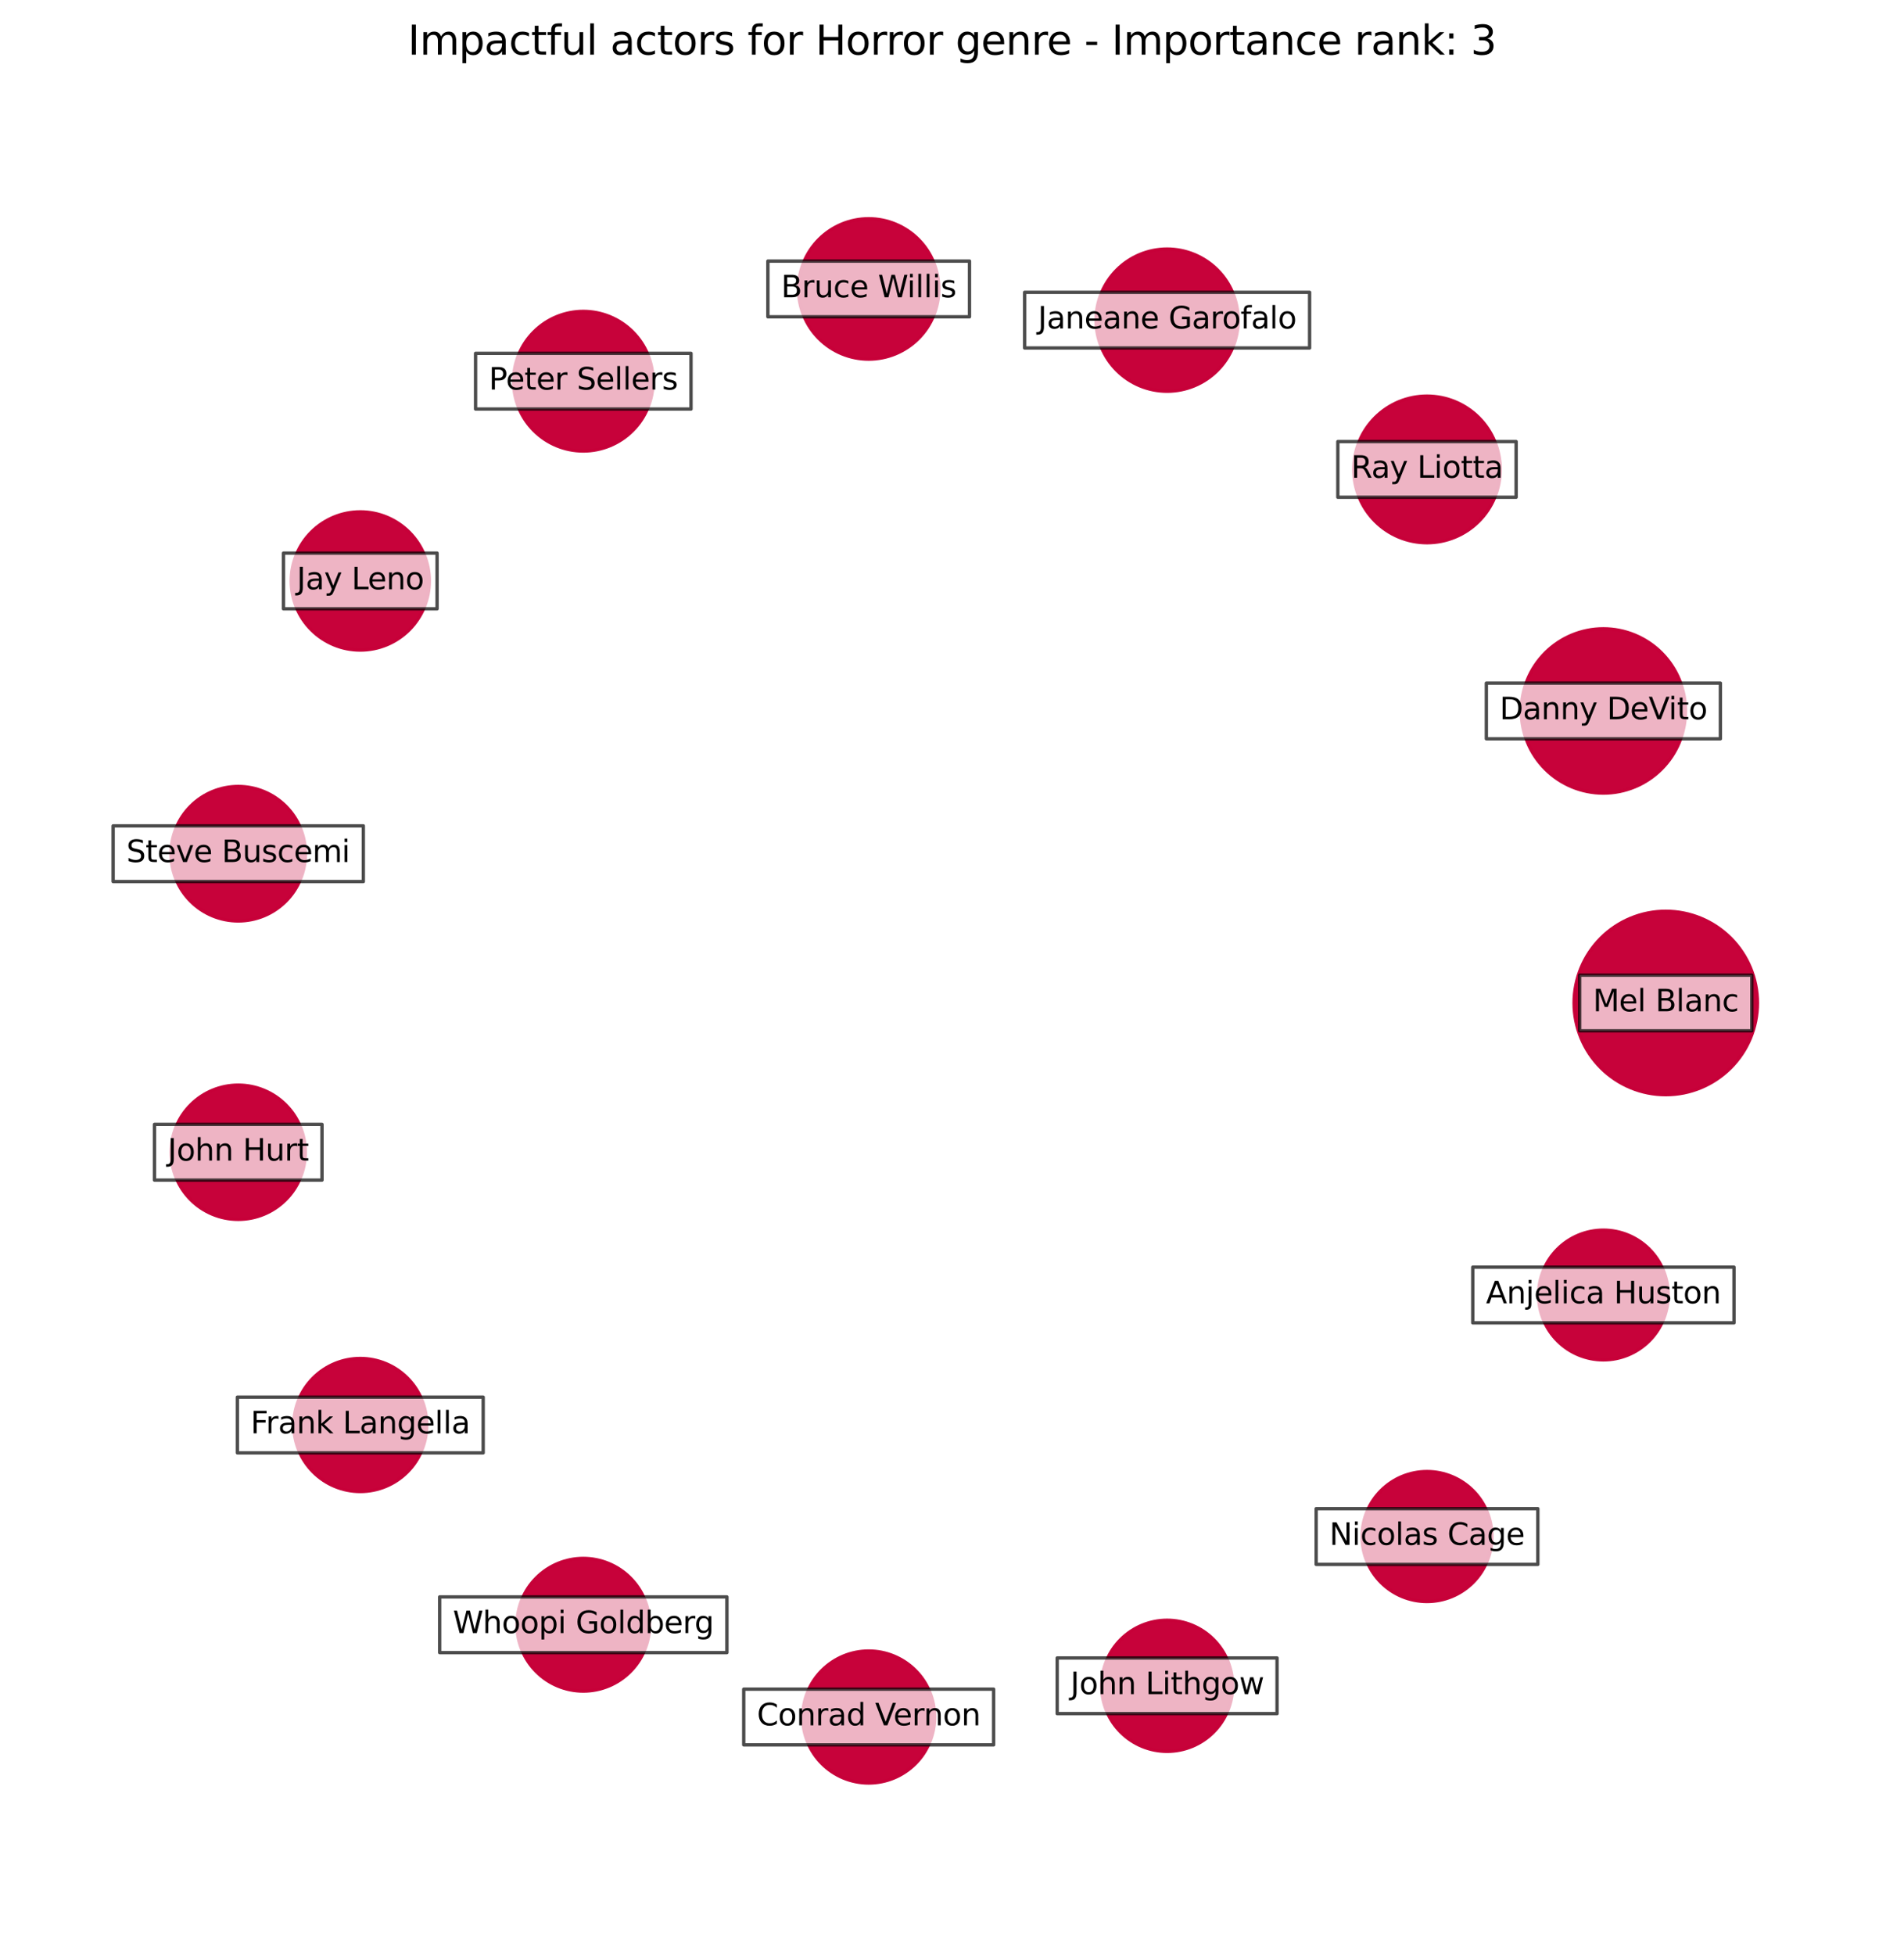<?xml version="1.0" encoding="utf-8" standalone="no"?>
<!DOCTYPE svg PUBLIC "-//W3C//DTD SVG 1.1//EN"
  "http://www.w3.org/Graphics/SVG/1.1/DTD/svg11.dtd">
<svg xmlns:xlink="http://www.w3.org/1999/xlink" width="568.8pt" height="583.918pt" viewBox="0 0 568.8 583.918" xmlns="http://www.w3.org/2000/svg" version="1.1">
 <defs>
  <style type="text/css">*{stroke-linejoin: round; stroke-linecap: butt}</style>
 </defs>
 <g id="figure_1">
  <g id="patch_1">
   <path d="M 0 583.918 
L 568.8 583.918 
L 568.8 0 
L 0 0 
z
" style="fill: #ffffff"/>
  </g>
  <g id="axes_1">
   <g id="PathCollection_1">
    <path d="M 497.631 326.904 
C 504.894 326.904 511.86 324.019 516.996 318.883 
C 522.131 313.747 525.017 306.781 525.017 299.518 
C 525.017 292.255 522.131 285.289 516.996 280.153 
C 511.86 275.018 504.894 272.132 497.631 272.132 
C 490.368 272.132 483.401 275.018 478.266 280.153 
C 473.13 285.289 470.245 292.255 470.245 299.518 
C 470.245 306.781 473.13 313.747 478.266 318.883 
C 483.401 324.019 490.368 326.904 497.631 326.904 
z
" clip-path="url(#p9fab68c768)" style="fill: #c70039; fill-opacity: 0.99; stroke: #c70039; stroke-opacity: 0.99"/>
    <path d="M 478.992 236.839 
C 485.497 236.839 491.737 234.255 496.336 229.655 
C 500.936 225.056 503.52 218.816 503.52 212.312 
C 503.52 205.807 500.936 199.567 496.336 194.968 
C 491.737 190.368 485.497 187.784 478.992 187.784 
C 472.487 187.784 466.248 190.368 461.649 194.968 
C 457.049 199.567 454.464 205.807 454.464 212.312 
C 454.464 218.816 457.049 225.056 461.649 229.655 
C 466.248 234.255 472.487 236.839 478.992 236.839 
z
" clip-path="url(#p9fab68c768)" style="fill: #c70039; fill-opacity: 0.99; stroke: #c70039; stroke-opacity: 0.99"/>
    <path d="M 426.3 162.071 
C 432.104 162.071 437.672 159.764 441.776 155.66 
C 445.88 151.556 448.186 145.988 448.186 140.184 
C 448.186 134.38 445.88 128.812 441.776 124.708 
C 437.672 120.603 432.104 118.297 426.3 118.297 
C 420.495 118.297 414.928 120.603 410.824 124.708 
C 406.719 128.812 404.413 134.38 404.413 140.184 
C 404.413 145.988 406.719 151.556 410.824 155.66 
C 414.928 159.764 420.495 162.071 426.3 162.071 
z
" clip-path="url(#p9fab68c768)" style="fill: #c70039; fill-opacity: 0.99; stroke: #c70039; stroke-opacity: 0.99"/>
    <path d="M 348.664 116.832 
C 354.293 116.832 359.693 114.595 363.673 110.615 
C 367.653 106.635 369.89 101.236 369.89 95.607 
C 369.89 89.978 367.653 84.578 363.673 80.598 
C 359.693 76.618 354.293 74.381 348.664 74.381 
C 343.035 74.381 337.636 76.618 333.656 80.598 
C 329.675 84.578 327.439 89.978 327.439 95.607 
C 327.439 101.236 329.675 106.635 333.656 110.615 
C 337.636 114.595 343.035 116.832 348.664 116.832 
z
" clip-path="url(#p9fab68c768)" style="fill: #c70039; fill-opacity: 0.99; stroke: #c70039; stroke-opacity: 0.99"/>
    <path d="M 259.51 107.248 
C 265.068 107.248 270.4 105.039 274.331 101.109 
C 278.261 97.178 280.47 91.846 280.47 86.287 
C 280.47 80.729 278.261 75.397 274.331 71.466 
C 270.4 67.536 265.068 65.327 259.51 65.327 
C 253.951 65.327 248.619 67.536 244.688 71.466 
C 240.758 75.397 238.549 80.729 238.549 86.287 
C 238.549 91.846 240.758 97.178 244.688 101.109 
C 248.619 105.039 253.951 107.248 259.51 107.248 
z
" clip-path="url(#p9fab68c768)" style="fill: #c70039; fill-opacity: 0.99; stroke: #c70039; stroke-opacity: 0.99"/>
    <path d="M 174.251 134.683 
C 179.779 134.683 185.082 132.486 188.991 128.577 
C 192.9 124.668 195.096 119.366 195.096 113.838 
C 195.096 108.31 192.9 103.007 188.991 99.098 
C 185.082 95.189 179.779 92.993 174.251 92.993 
C 168.723 92.993 163.421 95.189 159.512 99.098 
C 155.603 103.007 153.406 108.31 153.406 113.838 
C 153.406 119.366 155.603 124.668 159.512 128.577 
C 163.421 132.486 168.723 134.683 174.251 134.683 
z
" clip-path="url(#p9fab68c768)" style="fill: #c70039; fill-opacity: 0.99; stroke: #c70039; stroke-opacity: 0.99"/>
    <path d="M 107.631 194.127 
C 113.104 194.127 118.352 191.953 122.222 188.084 
C 126.091 184.215 128.265 178.966 128.265 173.494 
C 128.265 168.022 126.091 162.773 122.222 158.904 
C 118.352 155.034 113.104 152.86 107.631 152.86 
C 102.159 152.86 96.911 155.034 93.041 158.904 
C 89.172 162.773 86.998 168.022 86.998 173.494 
C 86.998 178.966 89.172 184.215 93.041 188.084 
C 96.911 191.953 102.159 194.127 107.631 194.127 
z
" clip-path="url(#p9fab68c768)" style="fill: #c70039; fill-opacity: 0.99; stroke: #c70039; stroke-opacity: 0.99"/>
    <path d="M 71.169 275.018 
C 76.494 275.018 81.601 272.903 85.366 269.138 
C 89.131 265.373 91.247 260.265 91.247 254.941 
C 91.247 249.616 89.131 244.509 85.366 240.744 
C 81.601 236.979 76.494 234.863 71.169 234.863 
C 65.845 234.863 60.737 236.979 56.972 240.744 
C 53.207 244.509 51.092 249.616 51.092 254.941 
C 51.092 260.265 53.207 265.373 56.972 269.138 
C 60.737 272.903 65.845 275.018 71.169 275.018 
z
" clip-path="url(#p9fab68c768)" style="fill: #c70039; fill-opacity: 0.99; stroke: #c70039; stroke-opacity: 0.99"/>
    <path d="M 71.169 364.137 
C 76.484 364.137 81.582 362.025 85.34 358.267 
C 89.099 354.508 91.21 349.41 91.21 344.096 
C 91.21 338.781 89.099 333.683 85.34 329.924 
C 81.582 326.166 76.484 324.054 71.169 324.054 
C 65.854 324.054 60.756 326.166 56.998 329.924 
C 53.24 333.683 51.128 338.781 51.128 344.096 
C 51.128 349.41 53.24 354.508 56.998 358.267 
C 60.756 362.025 65.854 364.137 71.169 364.137 
z
" clip-path="url(#p9fab68c768)" style="fill: #c70039; fill-opacity: 0.99; stroke: #c70039; stroke-opacity: 0.99"/>
    <path d="M 107.631 445.403 
C 112.899 445.403 117.951 443.311 121.675 439.586 
C 125.4 435.862 127.493 430.81 127.493 425.542 
C 127.493 420.275 125.4 415.223 121.675 411.499 
C 117.951 407.774 112.899 405.681 107.631 405.681 
C 102.364 405.681 97.312 407.774 93.588 411.499 
C 89.863 415.223 87.77 420.275 87.77 425.542 
C 87.77 430.81 89.863 435.862 93.588 439.586 
C 97.312 443.311 102.364 445.403 107.631 445.403 
z
" clip-path="url(#p9fab68c768)" style="fill: #c70039; fill-opacity: 0.99; stroke: #c70039; stroke-opacity: 0.99"/>
    <path d="M 174.251 505.008 
C 179.505 505.008 184.544 502.921 188.259 499.206 
C 191.973 495.491 194.061 490.452 194.061 485.199 
C 194.061 479.945 191.973 474.906 188.259 471.191 
C 184.544 467.477 179.505 465.389 174.251 465.389 
C 168.998 465.389 163.959 467.477 160.244 471.191 
C 156.529 474.906 154.442 479.945 154.442 485.199 
C 154.442 490.452 156.529 495.491 160.244 499.206 
C 163.959 502.921 168.998 505.008 174.251 505.008 
z
" clip-path="url(#p9fab68c768)" style="fill: #c70039; fill-opacity: 0.99; stroke: #c70039; stroke-opacity: 0.99"/>
    <path d="M 259.51 532.455 
C 264.736 532.455 269.748 530.379 273.444 526.683 
C 277.139 522.988 279.216 517.975 279.216 512.749 
C 279.216 507.523 277.139 502.51 273.444 498.815 
C 269.748 495.119 264.736 493.043 259.51 493.043 
C 254.283 493.043 249.271 495.119 245.575 498.815 
C 241.88 502.51 239.804 507.523 239.804 512.749 
C 239.804 517.975 241.88 522.988 245.575 526.683 
C 249.271 530.379 254.283 532.455 259.51 532.455 
z
" clip-path="url(#p9fab68c768)" style="fill: #c70039; fill-opacity: 0.99; stroke: #c70039; stroke-opacity: 0.99"/>
    <path d="M 348.664 523.001 
C 353.855 523.001 358.833 520.939 362.503 517.269 
C 366.173 513.599 368.236 508.62 368.236 503.43 
C 368.236 498.239 366.173 493.261 362.503 489.591 
C 358.833 485.921 353.855 483.858 348.664 483.858 
C 343.474 483.858 338.495 485.921 334.825 489.591 
C 331.155 493.261 329.093 498.239 329.093 503.43 
C 329.093 508.62 331.155 513.599 334.825 517.269 
C 338.495 520.939 343.474 523.001 348.664 523.001 
z
" clip-path="url(#p9fab68c768)" style="fill: #c70039; fill-opacity: 0.99; stroke: #c70039; stroke-opacity: 0.99"/>
    <path d="M 426.3 478.256 
C 431.446 478.256 436.382 476.212 440.021 472.573 
C 443.659 468.934 445.704 463.998 445.704 458.852 
C 445.704 453.706 443.659 448.77 440.021 445.131 
C 436.382 441.493 431.446 439.448 426.3 439.448 
C 421.154 439.448 416.218 441.493 412.579 445.131 
C 408.94 448.77 406.896 453.706 406.896 458.852 
C 406.896 463.998 408.94 468.934 412.579 472.573 
C 416.218 476.212 421.154 478.256 426.3 478.256 
z
" clip-path="url(#p9fab68c768)" style="fill: #c70039; fill-opacity: 0.99; stroke: #c70039; stroke-opacity: 0.99"/>
    <path d="M 478.992 406.09 
C 484.128 406.09 489.054 404.049 492.685 400.418 
C 496.317 396.786 498.357 391.86 498.357 386.725 
C 498.357 381.589 496.317 376.663 492.685 373.032 
C 489.054 369.4 484.128 367.36 478.992 367.36 
C 473.857 367.36 468.931 369.4 465.299 373.032 
C 461.668 376.663 459.627 381.589 459.627 386.725 
C 459.627 391.86 461.668 396.786 465.299 400.418 
C 468.931 404.049 473.857 406.09 478.992 406.09 
z
" clip-path="url(#p9fab68c768)" style="fill: #c70039; fill-opacity: 0.99; stroke: #c70039; stroke-opacity: 0.99"/>
   </g>
   <g id="text_1">
    <g id="patch_2">
     <path d="M 471.917 307.833 
L 523.344 307.833 
L 523.344 291.203 
L 471.917 291.203 
z
" clip-path="url(#p9fab68c768)" style="fill: #ffffff; opacity: 0.7; stroke: #000000; stroke-linejoin: miter"/>
    </g>
    <g clip-path="url(#p9fab68c768)">
     <!-- Mel Blanc -->
     <g transform="translate(475.877 302.002)scale(0.09 -0.09)">
      <defs>
       <path id="DejaVuSans-4d" d="M 628 4666 
L 1569 4666 
L 2759 1491 
L 3956 4666 
L 4897 4666 
L 4897 0 
L 4281 0 
L 4281 4097 
L 3078 897 
L 2444 897 
L 1241 4097 
L 1241 0 
L 628 0 
L 628 4666 
z
" transform="scale(0.016)"/>
       <path id="DejaVuSans-65" d="M 3597 1894 
L 3597 1613 
L 953 1613 
Q 991 1019 1311 708 
Q 1631 397 2203 397 
Q 2534 397 2845 478 
Q 3156 559 3463 722 
L 3463 178 
Q 3153 47 2828 -22 
Q 2503 -91 2169 -91 
Q 1331 -91 842 396 
Q 353 884 353 1716 
Q 353 2575 817 3079 
Q 1281 3584 2069 3584 
Q 2775 3584 3186 3129 
Q 3597 2675 3597 1894 
z
M 3022 2063 
Q 3016 2534 2758 2815 
Q 2500 3097 2075 3097 
Q 1594 3097 1305 2825 
Q 1016 2553 972 2059 
L 3022 2063 
z
" transform="scale(0.016)"/>
       <path id="DejaVuSans-6c" d="M 603 4863 
L 1178 4863 
L 1178 0 
L 603 0 
L 603 4863 
z
" transform="scale(0.016)"/>
       <path id="DejaVuSans-20" transform="scale(0.016)"/>
       <path id="DejaVuSans-42" d="M 1259 2228 
L 1259 519 
L 2272 519 
Q 2781 519 3026 730 
Q 3272 941 3272 1375 
Q 3272 1813 3026 2020 
Q 2781 2228 2272 2228 
L 1259 2228 
z
M 1259 4147 
L 1259 2741 
L 2194 2741 
Q 2656 2741 2882 2914 
Q 3109 3088 3109 3444 
Q 3109 3797 2882 3972 
Q 2656 4147 2194 4147 
L 1259 4147 
z
M 628 4666 
L 2241 4666 
Q 2963 4666 3353 4366 
Q 3744 4066 3744 3513 
Q 3744 3084 3544 2831 
Q 3344 2578 2956 2516 
Q 3422 2416 3680 2098 
Q 3938 1781 3938 1306 
Q 3938 681 3513 340 
Q 3088 0 2303 0 
L 628 0 
L 628 4666 
z
" transform="scale(0.016)"/>
       <path id="DejaVuSans-61" d="M 2194 1759 
Q 1497 1759 1228 1600 
Q 959 1441 959 1056 
Q 959 750 1161 570 
Q 1363 391 1709 391 
Q 2188 391 2477 730 
Q 2766 1069 2766 1631 
L 2766 1759 
L 2194 1759 
z
M 3341 1997 
L 3341 0 
L 2766 0 
L 2766 531 
Q 2569 213 2275 61 
Q 1981 -91 1556 -91 
Q 1019 -91 701 211 
Q 384 513 384 1019 
Q 384 1609 779 1909 
Q 1175 2209 1959 2209 
L 2766 2209 
L 2766 2266 
Q 2766 2663 2505 2880 
Q 2244 3097 1772 3097 
Q 1472 3097 1187 3025 
Q 903 2953 641 2809 
L 641 3341 
Q 956 3463 1253 3523 
Q 1550 3584 1831 3584 
Q 2591 3584 2966 3190 
Q 3341 2797 3341 1997 
z
" transform="scale(0.016)"/>
       <path id="DejaVuSans-6e" d="M 3513 2113 
L 3513 0 
L 2938 0 
L 2938 2094 
Q 2938 2591 2744 2837 
Q 2550 3084 2163 3084 
Q 1697 3084 1428 2787 
Q 1159 2491 1159 1978 
L 1159 0 
L 581 0 
L 581 3500 
L 1159 3500 
L 1159 2956 
Q 1366 3272 1645 3428 
Q 1925 3584 2291 3584 
Q 2894 3584 3203 3211 
Q 3513 2838 3513 2113 
z
" transform="scale(0.016)"/>
       <path id="DejaVuSans-63" d="M 3122 3366 
L 3122 2828 
Q 2878 2963 2633 3030 
Q 2388 3097 2138 3097 
Q 1578 3097 1268 2742 
Q 959 2388 959 1747 
Q 959 1106 1268 751 
Q 1578 397 2138 397 
Q 2388 397 2633 464 
Q 2878 531 3122 666 
L 3122 134 
Q 2881 22 2623 -34 
Q 2366 -91 2075 -91 
Q 1284 -91 818 406 
Q 353 903 353 1747 
Q 353 2603 823 3093 
Q 1294 3584 2113 3584 
Q 2378 3584 2631 3529 
Q 2884 3475 3122 3366 
z
" transform="scale(0.016)"/>
      </defs>
      <use xlink:href="#DejaVuSans-4d"/>
      <use xlink:href="#DejaVuSans-65" x="86.279"/>
      <use xlink:href="#DejaVuSans-6c" x="147.803"/>
      <use xlink:href="#DejaVuSans-20" x="175.586"/>
      <use xlink:href="#DejaVuSans-42" x="207.373"/>
      <use xlink:href="#DejaVuSans-6c" x="275.977"/>
      <use xlink:href="#DejaVuSans-61" x="303.76"/>
      <use xlink:href="#DejaVuSans-6e" x="365.039"/>
      <use xlink:href="#DejaVuSans-63" x="428.418"/>
     </g>
    </g>
   </g>
   <g id="text_2">
    <g id="patch_3">
     <path d="M 444.034 220.627 
L 513.951 220.627 
L 513.951 203.996 
L 444.034 203.996 
z
" clip-path="url(#p9fab68c768)" style="fill: #ffffff; opacity: 0.7; stroke: #000000; stroke-linejoin: miter"/>
    </g>
    <g clip-path="url(#p9fab68c768)">
     <!-- Danny DeVito -->
     <g transform="translate(447.994 214.795)scale(0.09 -0.09)">
      <defs>
       <path id="DejaVuSans-44" d="M 1259 4147 
L 1259 519 
L 2022 519 
Q 2988 519 3436 956 
Q 3884 1394 3884 2338 
Q 3884 3275 3436 3711 
Q 2988 4147 2022 4147 
L 1259 4147 
z
M 628 4666 
L 1925 4666 
Q 3281 4666 3915 4102 
Q 4550 3538 4550 2338 
Q 4550 1131 3912 565 
Q 3275 0 1925 0 
L 628 0 
L 628 4666 
z
" transform="scale(0.016)"/>
       <path id="DejaVuSans-79" d="M 2059 -325 
Q 1816 -950 1584 -1140 
Q 1353 -1331 966 -1331 
L 506 -1331 
L 506 -850 
L 844 -850 
Q 1081 -850 1212 -737 
Q 1344 -625 1503 -206 
L 1606 56 
L 191 3500 
L 800 3500 
L 1894 763 
L 2988 3500 
L 3597 3500 
L 2059 -325 
z
" transform="scale(0.016)"/>
       <path id="DejaVuSans-56" d="M 1831 0 
L 50 4666 
L 709 4666 
L 2188 738 
L 3669 4666 
L 4325 4666 
L 2547 0 
L 1831 0 
z
" transform="scale(0.016)"/>
       <path id="DejaVuSans-69" d="M 603 3500 
L 1178 3500 
L 1178 0 
L 603 0 
L 603 3500 
z
M 603 4863 
L 1178 4863 
L 1178 4134 
L 603 4134 
L 603 4863 
z
" transform="scale(0.016)"/>
       <path id="DejaVuSans-74" d="M 1172 4494 
L 1172 3500 
L 2356 3500 
L 2356 3053 
L 1172 3053 
L 1172 1153 
Q 1172 725 1289 603 
Q 1406 481 1766 481 
L 2356 481 
L 2356 0 
L 1766 0 
Q 1100 0 847 248 
Q 594 497 594 1153 
L 594 3053 
L 172 3053 
L 172 3500 
L 594 3500 
L 594 4494 
L 1172 4494 
z
" transform="scale(0.016)"/>
       <path id="DejaVuSans-6f" d="M 1959 3097 
Q 1497 3097 1228 2736 
Q 959 2375 959 1747 
Q 959 1119 1226 758 
Q 1494 397 1959 397 
Q 2419 397 2687 759 
Q 2956 1122 2956 1747 
Q 2956 2369 2687 2733 
Q 2419 3097 1959 3097 
z
M 1959 3584 
Q 2709 3584 3137 3096 
Q 3566 2609 3566 1747 
Q 3566 888 3137 398 
Q 2709 -91 1959 -91 
Q 1206 -91 779 398 
Q 353 888 353 1747 
Q 353 2609 779 3096 
Q 1206 3584 1959 3584 
z
" transform="scale(0.016)"/>
      </defs>
      <use xlink:href="#DejaVuSans-44"/>
      <use xlink:href="#DejaVuSans-61" x="77.002"/>
      <use xlink:href="#DejaVuSans-6e" x="138.281"/>
      <use xlink:href="#DejaVuSans-6e" x="201.66"/>
      <use xlink:href="#DejaVuSans-79" x="265.039"/>
      <use xlink:href="#DejaVuSans-20" x="324.219"/>
      <use xlink:href="#DejaVuSans-44" x="356.006"/>
      <use xlink:href="#DejaVuSans-65" x="433.008"/>
      <use xlink:href="#DejaVuSans-56" x="494.531"/>
      <use xlink:href="#DejaVuSans-69" x="560.689"/>
      <use xlink:href="#DejaVuSans-74" x="588.473"/>
      <use xlink:href="#DejaVuSans-6f" x="627.682"/>
     </g>
    </g>
   </g>
   <g id="text_3">
    <g id="patch_4">
     <path d="M 399.666 148.499 
L 452.934 148.499 
L 452.934 131.869 
L 399.666 131.869 
z
" clip-path="url(#p9fab68c768)" style="fill: #ffffff; opacity: 0.7; stroke: #000000; stroke-linejoin: miter"/>
    </g>
    <g clip-path="url(#p9fab68c768)">
     <!-- Ray Liotta -->
     <g transform="translate(403.626 142.667)scale(0.09 -0.09)">
      <defs>
       <path id="DejaVuSans-52" d="M 2841 2188 
Q 3044 2119 3236 1894 
Q 3428 1669 3622 1275 
L 4263 0 
L 3584 0 
L 2988 1197 
Q 2756 1666 2539 1819 
Q 2322 1972 1947 1972 
L 1259 1972 
L 1259 0 
L 628 0 
L 628 4666 
L 2053 4666 
Q 2853 4666 3247 4331 
Q 3641 3997 3641 3322 
Q 3641 2881 3436 2590 
Q 3231 2300 2841 2188 
z
M 1259 4147 
L 1259 2491 
L 2053 2491 
Q 2509 2491 2742 2702 
Q 2975 2913 2975 3322 
Q 2975 3731 2742 3939 
Q 2509 4147 2053 4147 
L 1259 4147 
z
" transform="scale(0.016)"/>
       <path id="DejaVuSans-4c" d="M 628 4666 
L 1259 4666 
L 1259 531 
L 3531 531 
L 3531 0 
L 628 0 
L 628 4666 
z
" transform="scale(0.016)"/>
      </defs>
      <use xlink:href="#DejaVuSans-52"/>
      <use xlink:href="#DejaVuSans-61" x="67.232"/>
      <use xlink:href="#DejaVuSans-79" x="128.512"/>
      <use xlink:href="#DejaVuSans-20" x="187.691"/>
      <use xlink:href="#DejaVuSans-4c" x="219.479"/>
      <use xlink:href="#DejaVuSans-69" x="275.191"/>
      <use xlink:href="#DejaVuSans-6f" x="302.975"/>
      <use xlink:href="#DejaVuSans-74" x="364.156"/>
      <use xlink:href="#DejaVuSans-74" x="403.365"/>
      <use xlink:href="#DejaVuSans-61" x="442.574"/>
     </g>
    </g>
   </g>
   <g id="text_4">
    <g id="patch_5">
     <path d="M 306.098 103.922 
L 391.231 103.922 
L 391.231 87.291 
L 306.098 87.291 
z
" clip-path="url(#p9fab68c768)" style="fill: #ffffff; opacity: 0.7; stroke: #000000; stroke-linejoin: miter"/>
    </g>
    <g clip-path="url(#p9fab68c768)">
     <!-- Janeane Garofalo -->
     <g transform="translate(310.058 98.09)scale(0.09 -0.09)">
      <defs>
       <path id="DejaVuSans-4a" d="M 628 4666 
L 1259 4666 
L 1259 325 
Q 1259 -519 939 -900 
Q 619 -1281 -91 -1281 
L -331 -1281 
L -331 -750 
L -134 -750 
Q 284 -750 456 -515 
Q 628 -281 628 325 
L 628 4666 
z
" transform="scale(0.016)"/>
       <path id="DejaVuSans-47" d="M 3809 666 
L 3809 1919 
L 2778 1919 
L 2778 2438 
L 4434 2438 
L 4434 434 
Q 4069 175 3628 42 
Q 3188 -91 2688 -91 
Q 1594 -91 976 548 
Q 359 1188 359 2328 
Q 359 3472 976 4111 
Q 1594 4750 2688 4750 
Q 3144 4750 3555 4637 
Q 3966 4525 4313 4306 
L 4313 3634 
Q 3963 3931 3569 4081 
Q 3175 4231 2741 4231 
Q 1884 4231 1454 3753 
Q 1025 3275 1025 2328 
Q 1025 1384 1454 906 
Q 1884 428 2741 428 
Q 3075 428 3337 486 
Q 3600 544 3809 666 
z
" transform="scale(0.016)"/>
       <path id="DejaVuSans-72" d="M 2631 2963 
Q 2534 3019 2420 3045 
Q 2306 3072 2169 3072 
Q 1681 3072 1420 2755 
Q 1159 2438 1159 1844 
L 1159 0 
L 581 0 
L 581 3500 
L 1159 3500 
L 1159 2956 
Q 1341 3275 1631 3429 
Q 1922 3584 2338 3584 
Q 2397 3584 2469 3576 
Q 2541 3569 2628 3553 
L 2631 2963 
z
" transform="scale(0.016)"/>
       <path id="DejaVuSans-66" d="M 2375 4863 
L 2375 4384 
L 1825 4384 
Q 1516 4384 1395 4259 
Q 1275 4134 1275 3809 
L 1275 3500 
L 2222 3500 
L 2222 3053 
L 1275 3053 
L 1275 0 
L 697 0 
L 697 3053 
L 147 3053 
L 147 3500 
L 697 3500 
L 697 3744 
Q 697 4328 969 4595 
Q 1241 4863 1831 4863 
L 2375 4863 
z
" transform="scale(0.016)"/>
      </defs>
      <use xlink:href="#DejaVuSans-4a"/>
      <use xlink:href="#DejaVuSans-61" x="29.492"/>
      <use xlink:href="#DejaVuSans-6e" x="90.771"/>
      <use xlink:href="#DejaVuSans-65" x="154.15"/>
      <use xlink:href="#DejaVuSans-61" x="215.674"/>
      <use xlink:href="#DejaVuSans-6e" x="276.953"/>
      <use xlink:href="#DejaVuSans-65" x="340.332"/>
      <use xlink:href="#DejaVuSans-20" x="401.855"/>
      <use xlink:href="#DejaVuSans-47" x="433.643"/>
      <use xlink:href="#DejaVuSans-61" x="511.133"/>
      <use xlink:href="#DejaVuSans-72" x="572.412"/>
      <use xlink:href="#DejaVuSans-6f" x="611.275"/>
      <use xlink:href="#DejaVuSans-66" x="672.457"/>
      <use xlink:href="#DejaVuSans-61" x="707.662"/>
      <use xlink:href="#DejaVuSans-6c" x="768.941"/>
      <use xlink:href="#DejaVuSans-6f" x="796.725"/>
     </g>
    </g>
   </g>
   <g id="text_5">
    <g id="patch_6">
     <path d="M 229.394 94.603 
L 289.625 94.603 
L 289.625 77.972 
L 229.394 77.972 
z
" clip-path="url(#p9fab68c768)" style="fill: #ffffff; opacity: 0.7; stroke: #000000; stroke-linejoin: miter"/>
    </g>
    <g clip-path="url(#p9fab68c768)">
     <!-- Bruce Willis -->
     <g transform="translate(233.354 88.771)scale(0.09 -0.09)">
      <defs>
       <path id="DejaVuSans-75" d="M 544 1381 
L 544 3500 
L 1119 3500 
L 1119 1403 
Q 1119 906 1312 657 
Q 1506 409 1894 409 
Q 2359 409 2629 706 
Q 2900 1003 2900 1516 
L 2900 3500 
L 3475 3500 
L 3475 0 
L 2900 0 
L 2900 538 
Q 2691 219 2414 64 
Q 2138 -91 1772 -91 
Q 1169 -91 856 284 
Q 544 659 544 1381 
z
M 1991 3584 
L 1991 3584 
z
" transform="scale(0.016)"/>
       <path id="DejaVuSans-57" d="M 213 4666 
L 850 4666 
L 1831 722 
L 2809 4666 
L 3519 4666 
L 4500 722 
L 5478 4666 
L 6119 4666 
L 4947 0 
L 4153 0 
L 3169 4050 
L 2175 0 
L 1381 0 
L 213 4666 
z
" transform="scale(0.016)"/>
       <path id="DejaVuSans-73" d="M 2834 3397 
L 2834 2853 
Q 2591 2978 2328 3040 
Q 2066 3103 1784 3103 
Q 1356 3103 1142 2972 
Q 928 2841 928 2578 
Q 928 2378 1081 2264 
Q 1234 2150 1697 2047 
L 1894 2003 
Q 2506 1872 2764 1633 
Q 3022 1394 3022 966 
Q 3022 478 2636 193 
Q 2250 -91 1575 -91 
Q 1294 -91 989 -36 
Q 684 19 347 128 
L 347 722 
Q 666 556 975 473 
Q 1284 391 1588 391 
Q 1994 391 2212 530 
Q 2431 669 2431 922 
Q 2431 1156 2273 1281 
Q 2116 1406 1581 1522 
L 1381 1569 
Q 847 1681 609 1914 
Q 372 2147 372 2553 
Q 372 3047 722 3315 
Q 1072 3584 1716 3584 
Q 2034 3584 2315 3537 
Q 2597 3491 2834 3397 
z
" transform="scale(0.016)"/>
      </defs>
      <use xlink:href="#DejaVuSans-42"/>
      <use xlink:href="#DejaVuSans-72" x="68.604"/>
      <use xlink:href="#DejaVuSans-75" x="109.717"/>
      <use xlink:href="#DejaVuSans-63" x="173.096"/>
      <use xlink:href="#DejaVuSans-65" x="228.076"/>
      <use xlink:href="#DejaVuSans-20" x="289.6"/>
      <use xlink:href="#DejaVuSans-57" x="321.387"/>
      <use xlink:href="#DejaVuSans-69" x="418.014"/>
      <use xlink:href="#DejaVuSans-6c" x="445.797"/>
      <use xlink:href="#DejaVuSans-6c" x="473.58"/>
      <use xlink:href="#DejaVuSans-69" x="501.363"/>
      <use xlink:href="#DejaVuSans-73" x="529.146"/>
     </g>
    </g>
   </g>
   <g id="text_6">
    <g id="patch_7">
     <path d="M 142.07 122.153 
L 206.433 122.153 
L 206.433 105.523 
L 142.07 105.523 
z
" clip-path="url(#p9fab68c768)" style="fill: #ffffff; opacity: 0.7; stroke: #000000; stroke-linejoin: miter"/>
    </g>
    <g clip-path="url(#p9fab68c768)">
     <!-- Peter Sellers -->
     <g transform="translate(146.03 116.321)scale(0.09 -0.09)">
      <defs>
       <path id="DejaVuSans-50" d="M 1259 4147 
L 1259 2394 
L 2053 2394 
Q 2494 2394 2734 2622 
Q 2975 2850 2975 3272 
Q 2975 3691 2734 3919 
Q 2494 4147 2053 4147 
L 1259 4147 
z
M 628 4666 
L 2053 4666 
Q 2838 4666 3239 4311 
Q 3641 3956 3641 3272 
Q 3641 2581 3239 2228 
Q 2838 1875 2053 1875 
L 1259 1875 
L 1259 0 
L 628 0 
L 628 4666 
z
" transform="scale(0.016)"/>
       <path id="DejaVuSans-53" d="M 3425 4513 
L 3425 3897 
Q 3066 4069 2747 4153 
Q 2428 4238 2131 4238 
Q 1616 4238 1336 4038 
Q 1056 3838 1056 3469 
Q 1056 3159 1242 3001 
Q 1428 2844 1947 2747 
L 2328 2669 
Q 3034 2534 3370 2195 
Q 3706 1856 3706 1288 
Q 3706 609 3251 259 
Q 2797 -91 1919 -91 
Q 1588 -91 1214 -16 
Q 841 59 441 206 
L 441 856 
Q 825 641 1194 531 
Q 1563 422 1919 422 
Q 2459 422 2753 634 
Q 3047 847 3047 1241 
Q 3047 1584 2836 1778 
Q 2625 1972 2144 2069 
L 1759 2144 
Q 1053 2284 737 2584 
Q 422 2884 422 3419 
Q 422 4038 858 4394 
Q 1294 4750 2059 4750 
Q 2388 4750 2728 4690 
Q 3069 4631 3425 4513 
z
" transform="scale(0.016)"/>
      </defs>
      <use xlink:href="#DejaVuSans-50"/>
      <use xlink:href="#DejaVuSans-65" x="56.678"/>
      <use xlink:href="#DejaVuSans-74" x="118.201"/>
      <use xlink:href="#DejaVuSans-65" x="157.41"/>
      <use xlink:href="#DejaVuSans-72" x="218.934"/>
      <use xlink:href="#DejaVuSans-20" x="260.047"/>
      <use xlink:href="#DejaVuSans-53" x="291.834"/>
      <use xlink:href="#DejaVuSans-65" x="355.311"/>
      <use xlink:href="#DejaVuSans-6c" x="416.834"/>
      <use xlink:href="#DejaVuSans-6c" x="444.617"/>
      <use xlink:href="#DejaVuSans-65" x="472.4"/>
      <use xlink:href="#DejaVuSans-72" x="533.924"/>
      <use xlink:href="#DejaVuSans-73" x="575.037"/>
     </g>
    </g>
   </g>
   <g id="text_7">
    <g id="patch_8">
     <path d="M 84.69 181.809 
L 130.573 181.809 
L 130.573 165.179 
L 84.69 165.179 
z
" clip-path="url(#p9fab68c768)" style="fill: #ffffff; opacity: 0.7; stroke: #000000; stroke-linejoin: miter"/>
    </g>
    <g clip-path="url(#p9fab68c768)">
     <!-- Jay Leno -->
     <g transform="translate(88.65 175.977)scale(0.09 -0.09)">
      <use xlink:href="#DejaVuSans-4a"/>
      <use xlink:href="#DejaVuSans-61" x="29.492"/>
      <use xlink:href="#DejaVuSans-79" x="90.771"/>
      <use xlink:href="#DejaVuSans-20" x="149.951"/>
      <use xlink:href="#DejaVuSans-4c" x="181.738"/>
      <use xlink:href="#DejaVuSans-65" x="235.701"/>
      <use xlink:href="#DejaVuSans-6e" x="297.225"/>
      <use xlink:href="#DejaVuSans-6f" x="360.604"/>
     </g>
    </g>
   </g>
   <g id="text_8">
    <g id="patch_9">
     <path d="M 33.797 263.256 
L 108.542 263.256 
L 108.542 246.626 
L 33.797 246.626 
z
" clip-path="url(#p9fab68c768)" style="fill: #ffffff; opacity: 0.7; stroke: #000000; stroke-linejoin: miter"/>
    </g>
    <g clip-path="url(#p9fab68c768)">
     <!-- Steve Buscemi -->
     <g transform="translate(37.757 257.424)scale(0.09 -0.09)">
      <defs>
       <path id="DejaVuSans-76" d="M 191 3500 
L 800 3500 
L 1894 563 
L 2988 3500 
L 3597 3500 
L 2284 0 
L 1503 0 
L 191 3500 
z
" transform="scale(0.016)"/>
       <path id="DejaVuSans-6d" d="M 3328 2828 
Q 3544 3216 3844 3400 
Q 4144 3584 4550 3584 
Q 5097 3584 5394 3201 
Q 5691 2819 5691 2113 
L 5691 0 
L 5113 0 
L 5113 2094 
Q 5113 2597 4934 2840 
Q 4756 3084 4391 3084 
Q 3944 3084 3684 2787 
Q 3425 2491 3425 1978 
L 3425 0 
L 2847 0 
L 2847 2094 
Q 2847 2600 2669 2842 
Q 2491 3084 2119 3084 
Q 1678 3084 1418 2786 
Q 1159 2488 1159 1978 
L 1159 0 
L 581 0 
L 581 3500 
L 1159 3500 
L 1159 2956 
Q 1356 3278 1631 3431 
Q 1906 3584 2284 3584 
Q 2666 3584 2933 3390 
Q 3200 3197 3328 2828 
z
" transform="scale(0.016)"/>
      </defs>
      <use xlink:href="#DejaVuSans-53"/>
      <use xlink:href="#DejaVuSans-74" x="63.477"/>
      <use xlink:href="#DejaVuSans-65" x="102.686"/>
      <use xlink:href="#DejaVuSans-76" x="164.209"/>
      <use xlink:href="#DejaVuSans-65" x="223.389"/>
      <use xlink:href="#DejaVuSans-20" x="284.912"/>
      <use xlink:href="#DejaVuSans-42" x="316.699"/>
      <use xlink:href="#DejaVuSans-75" x="385.303"/>
      <use xlink:href="#DejaVuSans-73" x="448.682"/>
      <use xlink:href="#DejaVuSans-63" x="500.781"/>
      <use xlink:href="#DejaVuSans-65" x="555.762"/>
      <use xlink:href="#DejaVuSans-6d" x="617.285"/>
      <use xlink:href="#DejaVuSans-69" x="714.697"/>
     </g>
    </g>
   </g>
   <g id="text_9">
    <g id="patch_10">
     <path d="M 46.144 352.411 
L 96.194 352.411 
L 96.194 335.78 
L 46.144 335.78 
z
" clip-path="url(#p9fab68c768)" style="fill: #ffffff; opacity: 0.7; stroke: #000000; stroke-linejoin: miter"/>
    </g>
    <g clip-path="url(#p9fab68c768)">
     <!-- John Hurt -->
     <g transform="translate(50.104 346.579)scale(0.09 -0.09)">
      <defs>
       <path id="DejaVuSans-68" d="M 3513 2113 
L 3513 0 
L 2938 0 
L 2938 2094 
Q 2938 2591 2744 2837 
Q 2550 3084 2163 3084 
Q 1697 3084 1428 2787 
Q 1159 2491 1159 1978 
L 1159 0 
L 581 0 
L 581 4863 
L 1159 4863 
L 1159 2956 
Q 1366 3272 1645 3428 
Q 1925 3584 2291 3584 
Q 2894 3584 3203 3211 
Q 3513 2838 3513 2113 
z
" transform="scale(0.016)"/>
       <path id="DejaVuSans-48" d="M 628 4666 
L 1259 4666 
L 1259 2753 
L 3553 2753 
L 3553 4666 
L 4184 4666 
L 4184 0 
L 3553 0 
L 3553 2222 
L 1259 2222 
L 1259 0 
L 628 0 
L 628 4666 
z
" transform="scale(0.016)"/>
      </defs>
      <use xlink:href="#DejaVuSans-4a"/>
      <use xlink:href="#DejaVuSans-6f" x="29.492"/>
      <use xlink:href="#DejaVuSans-68" x="90.674"/>
      <use xlink:href="#DejaVuSans-6e" x="154.053"/>
      <use xlink:href="#DejaVuSans-20" x="217.432"/>
      <use xlink:href="#DejaVuSans-48" x="249.219"/>
      <use xlink:href="#DejaVuSans-75" x="324.414"/>
      <use xlink:href="#DejaVuSans-72" x="387.793"/>
      <use xlink:href="#DejaVuSans-74" x="428.906"/>
     </g>
    </g>
   </g>
   <g id="text_10">
    <g id="patch_11">
     <path d="M 70.914 433.858 
L 144.349 433.858 
L 144.349 417.227 
L 70.914 417.227 
z
" clip-path="url(#p9fab68c768)" style="fill: #ffffff; opacity: 0.7; stroke: #000000; stroke-linejoin: miter"/>
    </g>
    <g clip-path="url(#p9fab68c768)">
     <!-- Frank Langella -->
     <g transform="translate(74.874 428.026)scale(0.09 -0.09)">
      <defs>
       <path id="DejaVuSans-46" d="M 628 4666 
L 3309 4666 
L 3309 4134 
L 1259 4134 
L 1259 2759 
L 3109 2759 
L 3109 2228 
L 1259 2228 
L 1259 0 
L 628 0 
L 628 4666 
z
" transform="scale(0.016)"/>
       <path id="DejaVuSans-6b" d="M 581 4863 
L 1159 4863 
L 1159 1991 
L 2875 3500 
L 3609 3500 
L 1753 1863 
L 3688 0 
L 2938 0 
L 1159 1709 
L 1159 0 
L 581 0 
L 581 4863 
z
" transform="scale(0.016)"/>
       <path id="DejaVuSans-67" d="M 2906 1791 
Q 2906 2416 2648 2759 
Q 2391 3103 1925 3103 
Q 1463 3103 1205 2759 
Q 947 2416 947 1791 
Q 947 1169 1205 825 
Q 1463 481 1925 481 
Q 2391 481 2648 825 
Q 2906 1169 2906 1791 
z
M 3481 434 
Q 3481 -459 3084 -895 
Q 2688 -1331 1869 -1331 
Q 1566 -1331 1297 -1286 
Q 1028 -1241 775 -1147 
L 775 -588 
Q 1028 -725 1275 -790 
Q 1522 -856 1778 -856 
Q 2344 -856 2625 -561 
Q 2906 -266 2906 331 
L 2906 616 
Q 2728 306 2450 153 
Q 2172 0 1784 0 
Q 1141 0 747 490 
Q 353 981 353 1791 
Q 353 2603 747 3093 
Q 1141 3584 1784 3584 
Q 2172 3584 2450 3431 
Q 2728 3278 2906 2969 
L 2906 3500 
L 3481 3500 
L 3481 434 
z
" transform="scale(0.016)"/>
      </defs>
      <use xlink:href="#DejaVuSans-46"/>
      <use xlink:href="#DejaVuSans-72" x="50.27"/>
      <use xlink:href="#DejaVuSans-61" x="91.383"/>
      <use xlink:href="#DejaVuSans-6e" x="152.662"/>
      <use xlink:href="#DejaVuSans-6b" x="216.041"/>
      <use xlink:href="#DejaVuSans-20" x="273.951"/>
      <use xlink:href="#DejaVuSans-4c" x="305.738"/>
      <use xlink:href="#DejaVuSans-61" x="361.451"/>
      <use xlink:href="#DejaVuSans-6e" x="422.73"/>
      <use xlink:href="#DejaVuSans-67" x="486.109"/>
      <use xlink:href="#DejaVuSans-65" x="549.586"/>
      <use xlink:href="#DejaVuSans-6c" x="611.109"/>
      <use xlink:href="#DejaVuSans-6c" x="638.893"/>
      <use xlink:href="#DejaVuSans-61" x="666.676"/>
     </g>
    </g>
   </g>
   <g id="text_11">
    <g id="patch_12">
     <path d="M 131.345 493.514 
L 217.157 493.514 
L 217.157 476.883 
L 131.345 476.883 
z
" clip-path="url(#p9fab68c768)" style="fill: #ffffff; opacity: 0.7; stroke: #000000; stroke-linejoin: miter"/>
    </g>
    <g clip-path="url(#p9fab68c768)">
     <!-- Whoopi Goldberg -->
     <g transform="translate(135.305 487.682)scale(0.09 -0.09)">
      <defs>
       <path id="DejaVuSans-70" d="M 1159 525 
L 1159 -1331 
L 581 -1331 
L 581 3500 
L 1159 3500 
L 1159 2969 
Q 1341 3281 1617 3432 
Q 1894 3584 2278 3584 
Q 2916 3584 3314 3078 
Q 3713 2572 3713 1747 
Q 3713 922 3314 415 
Q 2916 -91 2278 -91 
Q 1894 -91 1617 61 
Q 1341 213 1159 525 
z
M 3116 1747 
Q 3116 2381 2855 2742 
Q 2594 3103 2138 3103 
Q 1681 3103 1420 2742 
Q 1159 2381 1159 1747 
Q 1159 1113 1420 752 
Q 1681 391 2138 391 
Q 2594 391 2855 752 
Q 3116 1113 3116 1747 
z
" transform="scale(0.016)"/>
       <path id="DejaVuSans-64" d="M 2906 2969 
L 2906 4863 
L 3481 4863 
L 3481 0 
L 2906 0 
L 2906 525 
Q 2725 213 2448 61 
Q 2172 -91 1784 -91 
Q 1150 -91 751 415 
Q 353 922 353 1747 
Q 353 2572 751 3078 
Q 1150 3584 1784 3584 
Q 2172 3584 2448 3432 
Q 2725 3281 2906 2969 
z
M 947 1747 
Q 947 1113 1208 752 
Q 1469 391 1925 391 
Q 2381 391 2643 752 
Q 2906 1113 2906 1747 
Q 2906 2381 2643 2742 
Q 2381 3103 1925 3103 
Q 1469 3103 1208 2742 
Q 947 2381 947 1747 
z
" transform="scale(0.016)"/>
       <path id="DejaVuSans-62" d="M 3116 1747 
Q 3116 2381 2855 2742 
Q 2594 3103 2138 3103 
Q 1681 3103 1420 2742 
Q 1159 2381 1159 1747 
Q 1159 1113 1420 752 
Q 1681 391 2138 391 
Q 2594 391 2855 752 
Q 3116 1113 3116 1747 
z
M 1159 2969 
Q 1341 3281 1617 3432 
Q 1894 3584 2278 3584 
Q 2916 3584 3314 3078 
Q 3713 2572 3713 1747 
Q 3713 922 3314 415 
Q 2916 -91 2278 -91 
Q 1894 -91 1617 61 
Q 1341 213 1159 525 
L 1159 0 
L 581 0 
L 581 4863 
L 1159 4863 
L 1159 2969 
z
" transform="scale(0.016)"/>
      </defs>
      <use xlink:href="#DejaVuSans-57"/>
      <use xlink:href="#DejaVuSans-68" x="98.877"/>
      <use xlink:href="#DejaVuSans-6f" x="162.256"/>
      <use xlink:href="#DejaVuSans-6f" x="223.438"/>
      <use xlink:href="#DejaVuSans-70" x="284.619"/>
      <use xlink:href="#DejaVuSans-69" x="348.096"/>
      <use xlink:href="#DejaVuSans-20" x="375.879"/>
      <use xlink:href="#DejaVuSans-47" x="407.666"/>
      <use xlink:href="#DejaVuSans-6f" x="485.156"/>
      <use xlink:href="#DejaVuSans-6c" x="546.338"/>
      <use xlink:href="#DejaVuSans-64" x="574.121"/>
      <use xlink:href="#DejaVuSans-62" x="637.598"/>
      <use xlink:href="#DejaVuSans-65" x="701.074"/>
      <use xlink:href="#DejaVuSans-72" x="762.598"/>
      <use xlink:href="#DejaVuSans-67" x="801.961"/>
     </g>
    </g>
   </g>
   <g id="text_12">
    <g id="patch_13">
     <path d="M 222.181 521.064 
L 296.838 521.064 
L 296.838 504.434 
L 222.181 504.434 
z
" clip-path="url(#p9fab68c768)" style="fill: #ffffff; opacity: 0.7; stroke: #000000; stroke-linejoin: miter"/>
    </g>
    <g clip-path="url(#p9fab68c768)">
     <!-- Conrad Vernon -->
     <g transform="translate(226.141 515.232)scale(0.09 -0.09)">
      <defs>
       <path id="DejaVuSans-43" d="M 4122 4306 
L 4122 3641 
Q 3803 3938 3442 4084 
Q 3081 4231 2675 4231 
Q 1875 4231 1450 3742 
Q 1025 3253 1025 2328 
Q 1025 1406 1450 917 
Q 1875 428 2675 428 
Q 3081 428 3442 575 
Q 3803 722 4122 1019 
L 4122 359 
Q 3791 134 3420 21 
Q 3050 -91 2638 -91 
Q 1578 -91 968 557 
Q 359 1206 359 2328 
Q 359 3453 968 4101 
Q 1578 4750 2638 4750 
Q 3056 4750 3426 4639 
Q 3797 4528 4122 4306 
z
" transform="scale(0.016)"/>
      </defs>
      <use xlink:href="#DejaVuSans-43"/>
      <use xlink:href="#DejaVuSans-6f" x="69.824"/>
      <use xlink:href="#DejaVuSans-6e" x="131.006"/>
      <use xlink:href="#DejaVuSans-72" x="194.385"/>
      <use xlink:href="#DejaVuSans-61" x="235.498"/>
      <use xlink:href="#DejaVuSans-64" x="296.777"/>
      <use xlink:href="#DejaVuSans-20" x="360.254"/>
      <use xlink:href="#DejaVuSans-56" x="392.041"/>
      <use xlink:href="#DejaVuSans-65" x="452.699"/>
      <use xlink:href="#DejaVuSans-72" x="514.223"/>
      <use xlink:href="#DejaVuSans-6e" x="553.586"/>
      <use xlink:href="#DejaVuSans-6f" x="616.965"/>
      <use xlink:href="#DejaVuSans-6e" x="678.146"/>
     </g>
    </g>
   </g>
   <g id="text_13">
    <g id="patch_14">
     <path d="M 315.826 511.745 
L 381.503 511.745 
L 381.503 495.115 
L 315.826 495.115 
z
" clip-path="url(#p9fab68c768)" style="fill: #ffffff; opacity: 0.7; stroke: #000000; stroke-linejoin: miter"/>
    </g>
    <g clip-path="url(#p9fab68c768)">
     <!-- John Lithgow -->
     <g transform="translate(319.786 505.913)scale(0.09 -0.09)">
      <defs>
       <path id="DejaVuSans-77" d="M 269 3500 
L 844 3500 
L 1563 769 
L 2278 3500 
L 2956 3500 
L 3675 769 
L 4391 3500 
L 4966 3500 
L 4050 0 
L 3372 0 
L 2619 2869 
L 1863 0 
L 1184 0 
L 269 3500 
z
" transform="scale(0.016)"/>
      </defs>
      <use xlink:href="#DejaVuSans-4a"/>
      <use xlink:href="#DejaVuSans-6f" x="29.492"/>
      <use xlink:href="#DejaVuSans-68" x="90.674"/>
      <use xlink:href="#DejaVuSans-6e" x="154.053"/>
      <use xlink:href="#DejaVuSans-20" x="217.432"/>
      <use xlink:href="#DejaVuSans-4c" x="249.219"/>
      <use xlink:href="#DejaVuSans-69" x="304.932"/>
      <use xlink:href="#DejaVuSans-74" x="332.715"/>
      <use xlink:href="#DejaVuSans-68" x="371.924"/>
      <use xlink:href="#DejaVuSans-67" x="435.303"/>
      <use xlink:href="#DejaVuSans-6f" x="498.779"/>
      <use xlink:href="#DejaVuSans-77" x="559.961"/>
     </g>
    </g>
   </g>
   <g id="text_14">
    <g id="patch_15">
     <path d="M 393.188 467.167 
L 459.412 467.167 
L 459.412 450.537 
L 393.188 450.537 
z
" clip-path="url(#p9fab68c768)" style="fill: #ffffff; opacity: 0.7; stroke: #000000; stroke-linejoin: miter"/>
    </g>
    <g clip-path="url(#p9fab68c768)">
     <!-- Nicolas Cage -->
     <g transform="translate(397.148 461.336)scale(0.09 -0.09)">
      <defs>
       <path id="DejaVuSans-4e" d="M 628 4666 
L 1478 4666 
L 3547 763 
L 3547 4666 
L 4159 4666 
L 4159 0 
L 3309 0 
L 1241 3903 
L 1241 0 
L 628 0 
L 628 4666 
z
" transform="scale(0.016)"/>
      </defs>
      <use xlink:href="#DejaVuSans-4e"/>
      <use xlink:href="#DejaVuSans-69" x="74.805"/>
      <use xlink:href="#DejaVuSans-63" x="102.588"/>
      <use xlink:href="#DejaVuSans-6f" x="157.568"/>
      <use xlink:href="#DejaVuSans-6c" x="218.75"/>
      <use xlink:href="#DejaVuSans-61" x="246.533"/>
      <use xlink:href="#DejaVuSans-73" x="307.812"/>
      <use xlink:href="#DejaVuSans-20" x="359.912"/>
      <use xlink:href="#DejaVuSans-43" x="391.699"/>
      <use xlink:href="#DejaVuSans-61" x="461.523"/>
      <use xlink:href="#DejaVuSans-67" x="522.803"/>
      <use xlink:href="#DejaVuSans-65" x="586.279"/>
     </g>
    </g>
   </g>
   <g id="text_15">
    <g id="patch_16">
     <path d="M 439.971 395.04 
L 518.014 395.04 
L 518.014 378.409 
L 439.971 378.409 
z
" clip-path="url(#p9fab68c768)" style="fill: #ffffff; opacity: 0.7; stroke: #000000; stroke-linejoin: miter"/>
    </g>
    <g clip-path="url(#p9fab68c768)">
     <!-- Anjelica Huston -->
     <g transform="translate(443.931 389.208)scale(0.09 -0.09)">
      <defs>
       <path id="DejaVuSans-41" d="M 2188 4044 
L 1331 1722 
L 3047 1722 
L 2188 4044 
z
M 1831 4666 
L 2547 4666 
L 4325 0 
L 3669 0 
L 3244 1197 
L 1141 1197 
L 716 0 
L 50 0 
L 1831 4666 
z
" transform="scale(0.016)"/>
       <path id="DejaVuSans-6a" d="M 603 3500 
L 1178 3500 
L 1178 -63 
Q 1178 -731 923 -1031 
Q 669 -1331 103 -1331 
L -116 -1331 
L -116 -844 
L 38 -844 
Q 366 -844 484 -692 
Q 603 -541 603 -63 
L 603 3500 
z
M 603 4863 
L 1178 4863 
L 1178 4134 
L 603 4134 
L 603 4863 
z
" transform="scale(0.016)"/>
      </defs>
      <use xlink:href="#DejaVuSans-41"/>
      <use xlink:href="#DejaVuSans-6e" x="68.408"/>
      <use xlink:href="#DejaVuSans-6a" x="131.787"/>
      <use xlink:href="#DejaVuSans-65" x="159.57"/>
      <use xlink:href="#DejaVuSans-6c" x="221.094"/>
      <use xlink:href="#DejaVuSans-69" x="248.877"/>
      <use xlink:href="#DejaVuSans-63" x="276.66"/>
      <use xlink:href="#DejaVuSans-61" x="331.641"/>
      <use xlink:href="#DejaVuSans-20" x="392.92"/>
      <use xlink:href="#DejaVuSans-48" x="424.707"/>
      <use xlink:href="#DejaVuSans-75" x="499.902"/>
      <use xlink:href="#DejaVuSans-73" x="563.281"/>
      <use xlink:href="#DejaVuSans-74" x="615.381"/>
      <use xlink:href="#DejaVuSans-6f" x="654.59"/>
      <use xlink:href="#DejaVuSans-6e" x="715.771"/>
     </g>
    </g>
   </g>
   <g id="text_16">
    <!-- Impactful actors for Horror genre - Importance rank: 3 -->
    <g transform="translate(121.822 16.318)scale(0.12 -0.12)">
     <defs>
      <path id="DejaVuSans-49" d="M 628 4666 
L 1259 4666 
L 1259 0 
L 628 0 
L 628 4666 
z
" transform="scale(0.016)"/>
      <path id="DejaVuSans-2d" d="M 313 2009 
L 1997 2009 
L 1997 1497 
L 313 1497 
L 313 2009 
z
" transform="scale(0.016)"/>
      <path id="DejaVuSans-3a" d="M 750 794 
L 1409 794 
L 1409 0 
L 750 0 
L 750 794 
z
M 750 3309 
L 1409 3309 
L 1409 2516 
L 750 2516 
L 750 3309 
z
" transform="scale(0.016)"/>
      <path id="DejaVuSans-33" d="M 2597 2516 
Q 3050 2419 3304 2112 
Q 3559 1806 3559 1356 
Q 3559 666 3084 287 
Q 2609 -91 1734 -91 
Q 1441 -91 1130 -33 
Q 819 25 488 141 
L 488 750 
Q 750 597 1062 519 
Q 1375 441 1716 441 
Q 2309 441 2620 675 
Q 2931 909 2931 1356 
Q 2931 1769 2642 2001 
Q 2353 2234 1838 2234 
L 1294 2234 
L 1294 2753 
L 1863 2753 
Q 2328 2753 2575 2939 
Q 2822 3125 2822 3475 
Q 2822 3834 2567 4026 
Q 2313 4219 1838 4219 
Q 1578 4219 1281 4162 
Q 984 4106 628 3988 
L 628 4550 
Q 988 4650 1302 4700 
Q 1616 4750 1894 4750 
Q 2613 4750 3031 4423 
Q 3450 4097 3450 3541 
Q 3450 3153 3228 2886 
Q 3006 2619 2597 2516 
z
" transform="scale(0.016)"/>
     </defs>
     <use xlink:href="#DejaVuSans-49"/>
     <use xlink:href="#DejaVuSans-6d" x="29.492"/>
     <use xlink:href="#DejaVuSans-70" x="126.904"/>
     <use xlink:href="#DejaVuSans-61" x="190.381"/>
     <use xlink:href="#DejaVuSans-63" x="251.66"/>
     <use xlink:href="#DejaVuSans-74" x="306.641"/>
     <use xlink:href="#DejaVuSans-66" x="345.85"/>
     <use xlink:href="#DejaVuSans-75" x="381.055"/>
     <use xlink:href="#DejaVuSans-6c" x="444.434"/>
     <use xlink:href="#DejaVuSans-20" x="472.217"/>
     <use xlink:href="#DejaVuSans-61" x="504.004"/>
     <use xlink:href="#DejaVuSans-63" x="565.283"/>
     <use xlink:href="#DejaVuSans-74" x="620.264"/>
     <use xlink:href="#DejaVuSans-6f" x="659.473"/>
     <use xlink:href="#DejaVuSans-72" x="720.654"/>
     <use xlink:href="#DejaVuSans-73" x="761.768"/>
     <use xlink:href="#DejaVuSans-20" x="813.867"/>
     <use xlink:href="#DejaVuSans-66" x="845.654"/>
     <use xlink:href="#DejaVuSans-6f" x="880.859"/>
     <use xlink:href="#DejaVuSans-72" x="942.041"/>
     <use xlink:href="#DejaVuSans-20" x="983.154"/>
     <use xlink:href="#DejaVuSans-48" x="1014.941"/>
     <use xlink:href="#DejaVuSans-6f" x="1090.137"/>
     <use xlink:href="#DejaVuSans-72" x="1151.318"/>
     <use xlink:href="#DejaVuSans-72" x="1190.682"/>
     <use xlink:href="#DejaVuSans-6f" x="1229.545"/>
     <use xlink:href="#DejaVuSans-72" x="1290.727"/>
     <use xlink:href="#DejaVuSans-20" x="1331.84"/>
     <use xlink:href="#DejaVuSans-67" x="1363.627"/>
     <use xlink:href="#DejaVuSans-65" x="1427.104"/>
     <use xlink:href="#DejaVuSans-6e" x="1488.627"/>
     <use xlink:href="#DejaVuSans-72" x="1552.006"/>
     <use xlink:href="#DejaVuSans-65" x="1590.869"/>
     <use xlink:href="#DejaVuSans-20" x="1652.393"/>
     <use xlink:href="#DejaVuSans-2d" x="1684.18"/>
     <use xlink:href="#DejaVuSans-20" x="1720.264"/>
     <use xlink:href="#DejaVuSans-49" x="1752.051"/>
     <use xlink:href="#DejaVuSans-6d" x="1781.543"/>
     <use xlink:href="#DejaVuSans-70" x="1878.955"/>
     <use xlink:href="#DejaVuSans-6f" x="1942.432"/>
     <use xlink:href="#DejaVuSans-72" x="2003.613"/>
     <use xlink:href="#DejaVuSans-74" x="2044.727"/>
     <use xlink:href="#DejaVuSans-61" x="2083.936"/>
     <use xlink:href="#DejaVuSans-6e" x="2145.215"/>
     <use xlink:href="#DejaVuSans-63" x="2208.594"/>
     <use xlink:href="#DejaVuSans-65" x="2263.574"/>
     <use xlink:href="#DejaVuSans-20" x="2325.098"/>
     <use xlink:href="#DejaVuSans-72" x="2356.885"/>
     <use xlink:href="#DejaVuSans-61" x="2397.998"/>
     <use xlink:href="#DejaVuSans-6e" x="2459.277"/>
     <use xlink:href="#DejaVuSans-6b" x="2522.656"/>
     <use xlink:href="#DejaVuSans-3a" x="2580.566"/>
     <use xlink:href="#DejaVuSans-20" x="2614.258"/>
     <use xlink:href="#DejaVuSans-33" x="2646.045"/>
    </g>
   </g>
  </g>
 </g>
 <defs>
  <clipPath id="p9fab68c768">
   <rect x="7.2" y="22.318" width="554.4" height="554.4"/>
  </clipPath>
 </defs>
</svg>
